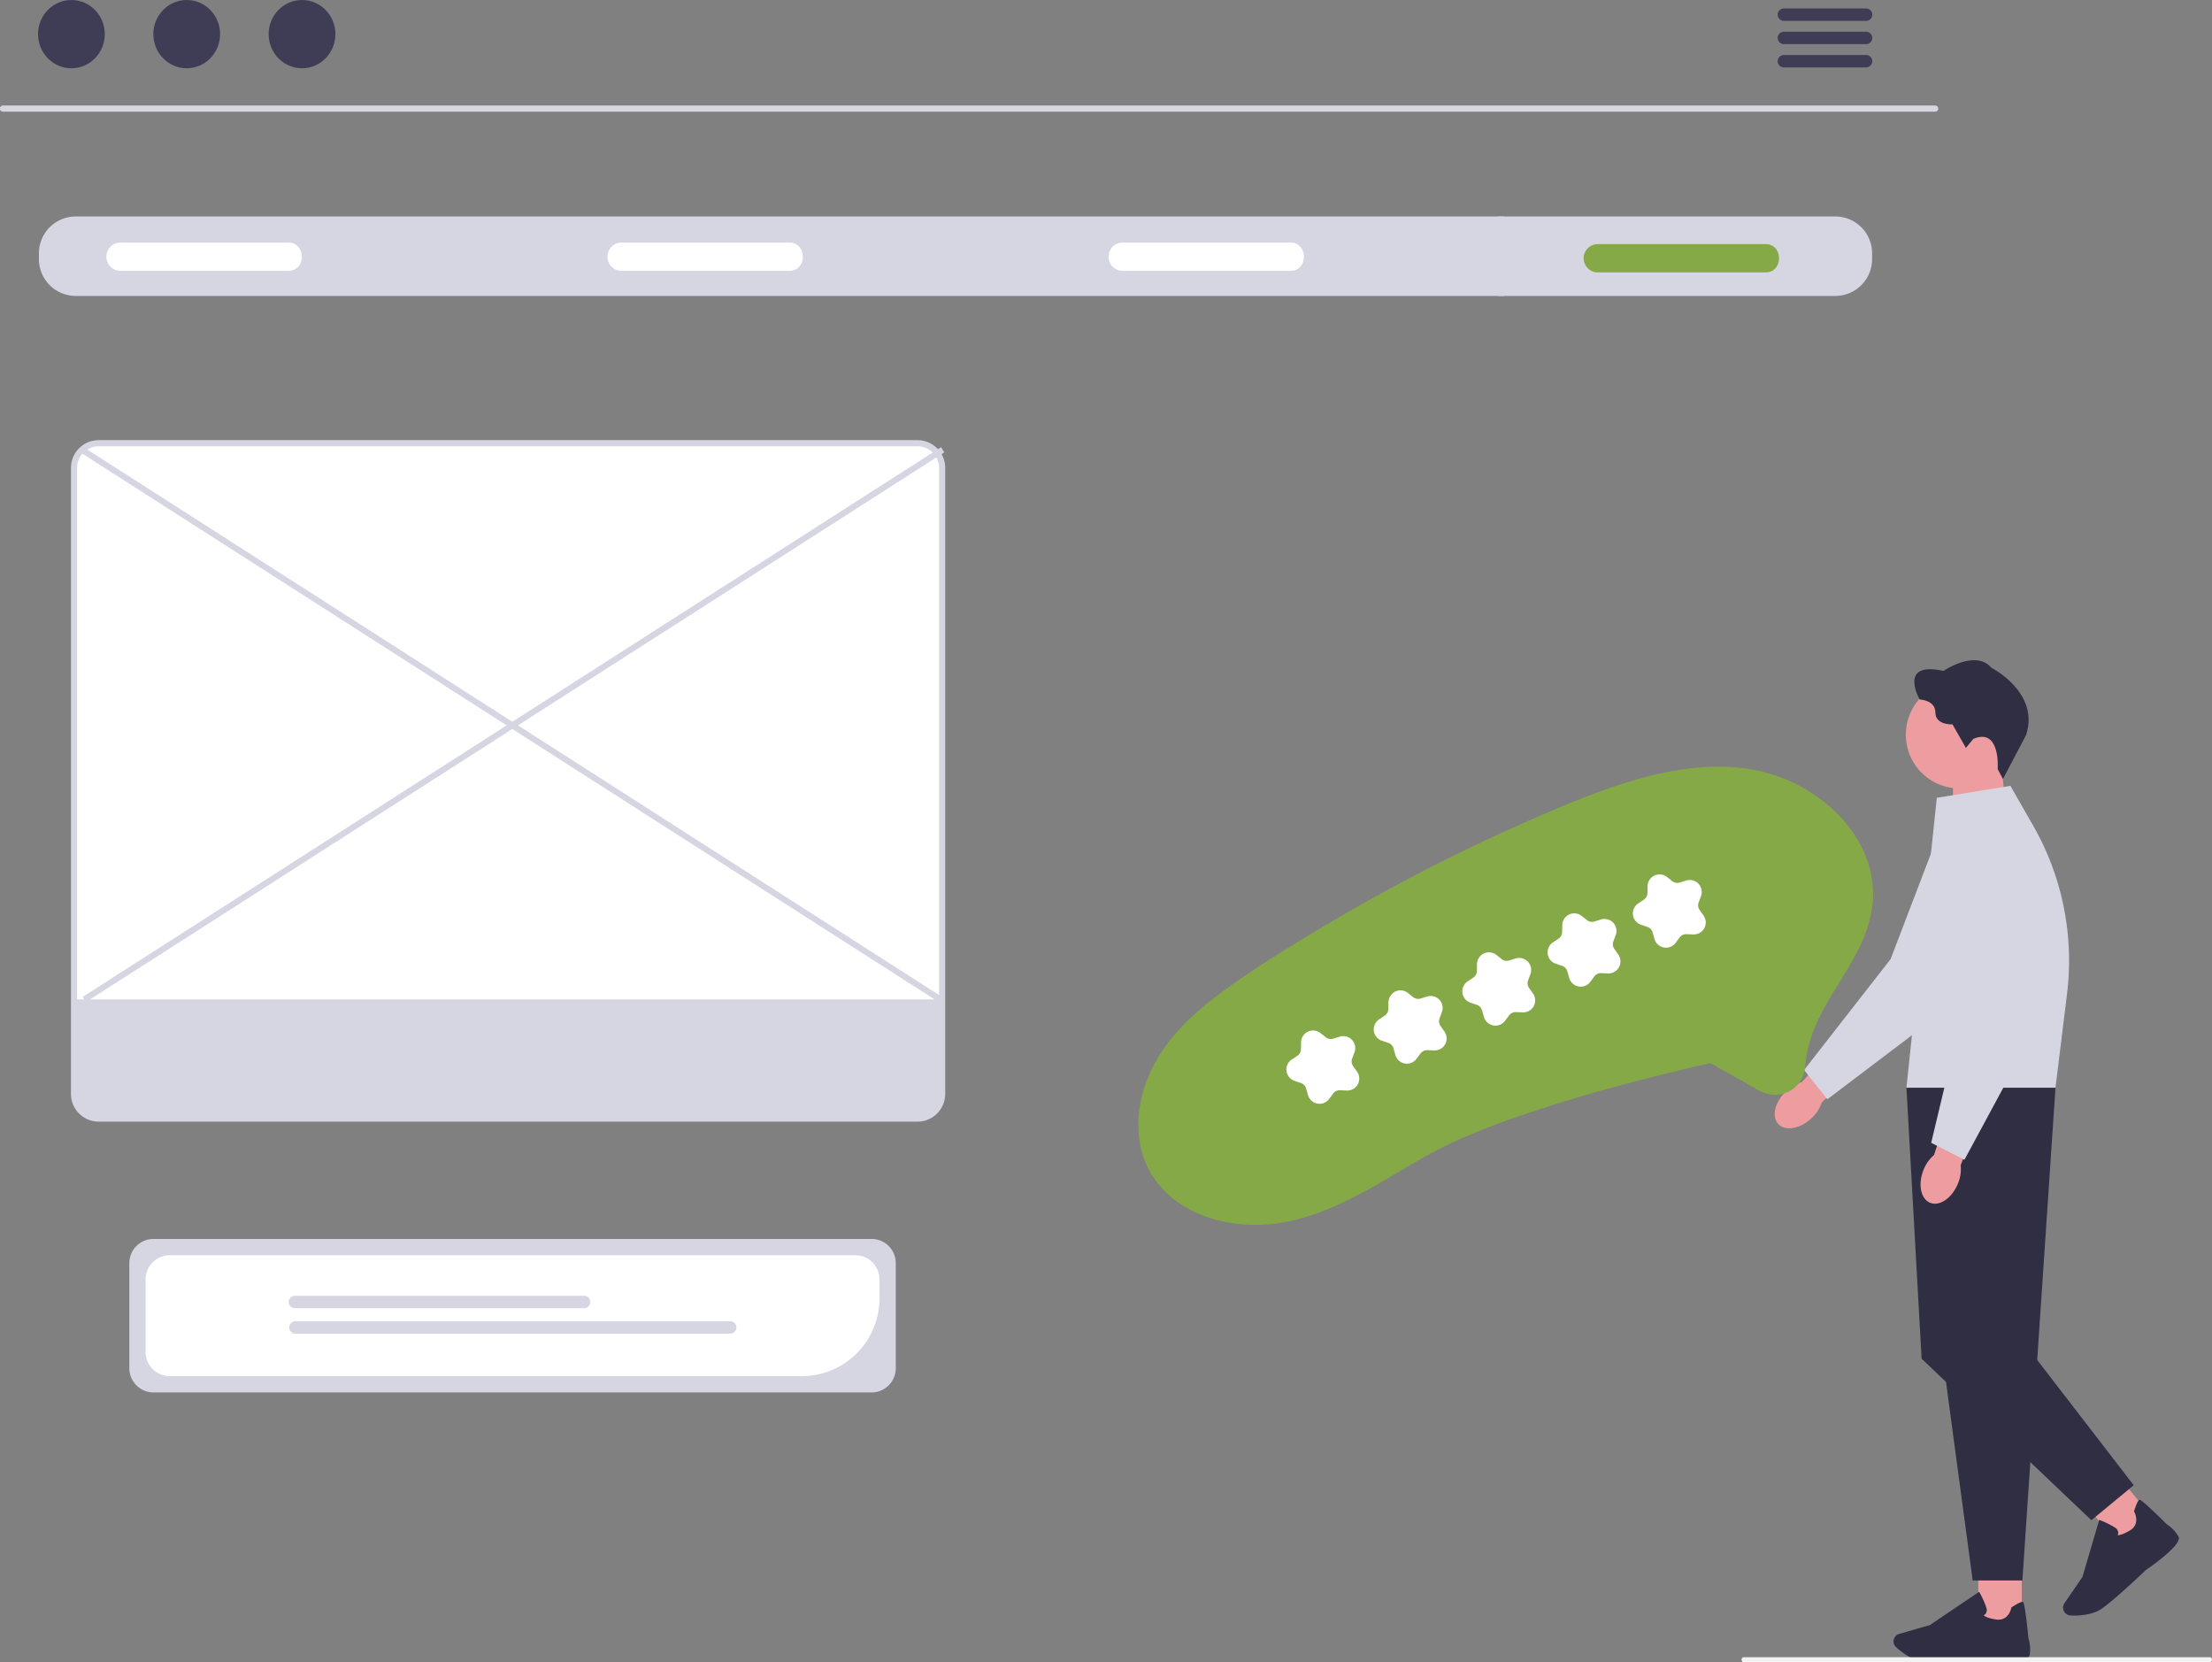 <svg xmlns="http://www.w3.org/2000/svg" width="800.417" height="601.352" viewBox="0 0 800.417 601.352" xmlns:xlink="http://www.w3.org/1999/xlink" role="img" artist="Katerina Limpitsouni" source="https://undraw.co/"><rect x="0" y="0" width="800.417" height="601.352" fill="#808080" stroke="none"/><g transform="translate(-560.001 -239)"><g transform="translate(1202.178 477.843)"><path d="M433.246,314.1h0A13.781,13.781,0,0,1,439,310.734l15.831-17.264,8.349,8-16.969,16.654a13.531,13.531,0,0,1-3.6,5.564c-4.062,3.882-9.446,4.881-12.029,2.23s-1.4-7.937,2.653-11.812h.016Z" transform="translate(-429.207 -158.058)" fill="#ed9da0"/><path d="M443.391,279.491l8.41,10.573,43.469-32.9.038-.075,25.4-47.4A16.259,16.259,0,1,0,491.19,196.2l-16.482,43.138-31.32,40.142Z" transform="translate(-432.751 -131.216)" fill="#d6d6e3"/><path d="M532.831,164.58H515.11v28.114l19.539-6.422Z" transform="translate(-450.611 -125.95)" fill="#ed9da0"/><path d="M492.419,142.558A19.458,19.458,0,1,0,511.877,123.1,19.458,19.458,0,0,0,492.419,142.558Z" transform="translate(-444.965 -115.616)" fill="#ed9da0"/><path d="M526.662,152.522l1.9,3.6,8.38-15.926c5.046-15.454-12.577-24.328-12.577-24.328-5.749-6.773-17.308,1.149-17.308,1.149-16.67-3.7-8.624,10.347-8.624,10.347s5.688.127,5.688,4.722,6.191,4.28,6.191,4.28l4.851,8.493,2.681-3.259C527.811,137.384,526.662,152.522,526.662,152.522Z" transform="translate(-445.973 -113.134)" fill="#2f2e43"/><rect width="15.723" height="22.308" transform="translate(73.676 326.692)" fill="#ed9da0"/><path d="M501.867,587.449c6.9,0,16.977-.721,17.052-.729,2.7.24,16.151,1.3,16.82-1.78a13.222,13.222,0,0,0-.42-6.191c-1.3-12.862-1.78-13.013-2.065-13.1-.458-.135-1.794.5-3.965,1.9l-.135.09-.03.158c-.038.2-.995,4.919-5.557,4.2-3.123-.5-4.137-1.186-4.46-1.525a1.922,1.922,0,0,0,.826-.691,2.416,2.416,0,0,0,.172-2.012,31.837,31.837,0,0,0-2.418-5.428l-.2-.36-17.871,12.06L488.578,577.2a2.825,2.825,0,0,0-1.84,1.63h0a2.847,2.847,0,0,0,.721,3.214c2,1.8,5.992,4.889,10.171,5.271,1.111.111,2.583.143,4.235.143h0Z" transform="translate(-443.502 -224.948)" fill="#2f2e43"/><rect width="15.725" height="22.311" transform="translate(110.581 303.264) rotate(-39.564)" fill="#ed9da0"/><path d="M585.446,554.511c5.317-4.4,12.622-11.376,12.675-11.428,2.23-1.525,13.276-9.287,11.83-12.089a13.1,13.1,0,0,0-4.273-4.505c-9.2-9.093-9.656-8.9-9.935-8.778-.442.188-1.066,1.525-1.847,3.987l-.045.15.075.143c.111.18,2.373,4.438-1.6,6.78-2.725,1.606-3.942,1.719-4.408,1.667a1.915,1.915,0,0,0,.2-1.066,2.421,2.421,0,0,0-1.149-1.658,31.938,31.938,0,0,0-5.323-2.643l-.383-.15-6.081,20.674-6.5,9.468a2.849,2.849,0,0,0-.376,2.432h0a2.856,2.856,0,0,0,2.606,2.02c2.688.111,7.727-.053,11.188-2.418.917-.631,2.073-1.539,3.349-2.59h0Z" transform="translate(-463.826 -213.913)" fill="#2f2e43"/><path d="M492.708,319.1l23.968,178.282h17.977L546.637,319.1H492.7Z" transform="translate(-445.028 -164.444)" fill="#2f2e43"/><path d="M539.142,416.482l35.8,46.442-15.318,12.652-61.43-58.426L492.7,319.1l10.985,9.822Z" transform="translate(-445.028 -164.444)" fill="#2f2e43"/><path d="M503.685,177.995,492.7,282.871h53.935l4.182-34.037a98.22,98.22,0,0,0-12.224-60.7l-8.273-14.462-26.634,4.325h0Z" transform="translate(-445.027 -128.214)" fill="#d6d6e3"/><path d="M500.556,349.588h0a13.739,13.739,0,0,1,3.83-5.452l7.241-22.286,10.925,3.822-8.523,22.189a13.453,13.453,0,0,1-.969,6.563c-2.08,5.212-6.57,8.357-10.016,7.02s-4.558-6.646-2.478-11.856Z" transform="translate(-446.733 -165.128)" fill="#ed9da0"/><path d="M504.621,308.205l12.036,6.127,25.9-47.974v-.082L546,212.611a16.26,16.26,0,1,0-32.453,0l2.905,46.081-11.83,49.521h0Z" transform="translate(-447.998 -133.604)" fill="#d6d6e3"/></g><path d="M742.338,733.271H911.35c.338-.017.607-.412.607-.894s-.268-.877-.607-.894H742.338c-.338.017-.607.412-.607.894S742,733.254,742.338,733.271Z" transform="translate(448.461 107.068)" fill="#f2f2f2"/><path d="M962.207,200.837H263.129a1.123,1.123,0,1,1,0-2.245H962.207a1.123,1.123,0,1,1,0,2.245Z" transform="translate(297.994 78.574)" fill="#d6d6e3"/><ellipse cx="12.079" cy="12.348" rx="12.079" ry="12.348" transform="translate(573.76 239)" fill="#3f3d56"/><ellipse cx="12.079" cy="12.348" rx="12.079" ry="12.348" transform="translate(615.486 239)" fill="#3f3d56"/><ellipse cx="12.079" cy="12.348" rx="12.079" ry="12.348" transform="translate(657.211 239)" fill="#3f3d56"/><path d="M875.773,166.838h-29.64a2.245,2.245,0,1,0,0,4.489h29.64a2.245,2.245,0,1,0,0-4.489Z" transform="translate(359.424 75.222)" fill="#3f3d56"/><path d="M875.773,174.458h-29.64a2.245,2.245,0,1,0,0,4.489h29.64a2.245,2.245,0,1,0,0-4.489Z" transform="translate(359.424 76.026)" fill="#3f3d56"/><path d="M875.773,182.068h-29.64a2.245,2.245,0,1,0,0,4.489h29.64a2.245,2.245,0,1,0,0-4.489Z" transform="translate(359.424 76.83)" fill="#3f3d56"/><path d="M924.789,234.906H288.047a13.32,13.32,0,0,0-13.3,13.3v2.145a13.32,13.32,0,0,0,13.3,13.3H924.789a13.32,13.32,0,0,0,13.3-13.3v-2.145a13.32,13.32,0,0,0-13.3-13.3Z" transform="translate(299.338 82.408)" fill="#d6d6e3"/><path d="M362.559,253.684H301.948a5.118,5.118,0,0,1,0-10.236h60.611C369.159,243.355,369.225,253.777,362.559,253.684Z" transform="translate(301.67 83.31)" fill="#fff"/><path d="M526.559,253.684H465.948a5.118,5.118,0,0,1,0-10.236h60.611C533.159,243.355,533.225,253.777,526.559,253.684Z" transform="translate(318.982 83.31)" fill="#fff"/><path d="M690.559,253.684H629.948a5.118,5.118,0,0,1,0-10.236h60.611C697.159,243.355,697.225,253.777,690.559,253.684Z" transform="translate(336.297 83.31)" fill="#fff"/><path d="M846.059,254.184H785.448a5.118,5.118,0,0,1,0-10.236h60.611C852.659,243.855,852.725,254.277,846.059,254.184Z" transform="translate(352.713 83.362)" fill="#85A947"/><rect width="2.211" height="28.745" transform="translate(1101.996 317.314)" fill="#d6d6e3"/><path d="M572.941,625.021H313.073a8.744,8.744,0,0,1-8.734-8.734v-38.06a8.744,8.744,0,0,1,8.734-8.734H572.941a8.744,8.744,0,0,1,8.734,8.734v38.06a8.744,8.744,0,0,1-8.734,8.734Z" transform="translate(302.463 117.73)" fill="#d6d6e3"/><path d="M547.129,618.567H318.4a8.744,8.744,0,0,1-8.734-8.734V583.56a8.744,8.744,0,0,1,8.734-8.734H566.487a8.744,8.744,0,0,1,8.734,8.734v6.915a28.124,28.124,0,0,1-28.092,28.092Z" transform="translate(303.025 118.293)" fill="#fff"/><path d="M463.279,592.587H358.832a2.252,2.252,0,1,1,0-4.5H463.279a2.252,2.252,0,1,1,0,4.5Z" transform="translate(307.977 119.693)" fill="#d6d6e3"/><path d="M516.152,600.92H358.832a2.252,2.252,0,0,1,0-4.5h157.32a2.252,2.252,0,1,1,0,4.5Z" transform="translate(307.977 120.572)" fill="#d6d6e3"/><path d="M591.452,553.437h-296.3a8.928,8.928,0,0,1-8.918-8.918v-226.5a8.928,8.928,0,0,1,8.918-8.918h296.3a8.928,8.928,0,0,1,8.918,8.918v226.5a8.928,8.928,0,0,1-8.918,8.918Z" transform="translate(300.551 90.241)" fill="#fff"/><path d="M591.558,554.648h-296.3a10.035,10.035,0,0,1-10.024-10.024v-226.5a10.035,10.035,0,0,1,10.024-10.023h296.3a10.035,10.035,0,0,1,10.024,10.023v226.5a10.035,10.035,0,0,1-10.024,10.024Zm-296.3-244.331a7.821,7.821,0,0,0-7.812,7.812v226.5a7.821,7.821,0,0,0,7.812,7.812h296.3a7.821,7.821,0,0,0,7.813-7.812v-226.5a7.821,7.821,0,0,0-7.812-7.812Z" transform="translate(300.445 90.136)" fill="#d6d6e3"/><path d="M286.85,491.106v34.2a8.246,8.246,0,0,0,8.233,8.233h296.3a8.246,8.246,0,0,0,8.233-8.233v-34.2Z" transform="translate(300.615 109.455)" fill="#d6d6e3"/><rect width="2.211" height="368.774" transform="translate(589.064 402.653) rotate(-57.371)" fill="#d6d6e3"/><rect width="368.774" height="2.211" transform="translate(589.943 599.63) rotate(-32.629)" fill="#d6d6e3"/><g transform="translate(17.219)"><path d="M.051,61.806A33.822,33.822,0,0,0,4.422,76.219c5.315,9.334,14.429,16.092,24.246,20.109,12.264,5.019,25.935,5.173,38.951,4.054,12.089-1.039,24.055-3.449,36.188-3.945a252.137,252.137,0,0,1,28.134.671c18.156,1.289,36.237,3.68,54.2,6.578q7.3,1.163,14.565,2.5a7.206,7.206,0,0,1,1.353.251c.088.036.229.008.31.059.146.092-.592-.234-.144.136a13.417,13.417,0,0,1,1.659,2.134l6.635,8.538c1.9,2.449,3.668,5.423,6.127,7.353a11.1,11.1,0,0,0,12.282.856,12.274,12.274,0,0,0,4.567-5.188,44.782,44.782,0,0,1,5.431-7.839c7.893-9.208,18.863-14.872,28.039-22.62a49.94,49.94,0,0,0,11.214-12.819,36.248,36.248,0,0,0,4.633-14.394c1.1-10.3-2.061-20.8-7.376-29.558a59.046,59.046,0,0,0-23.97-21.94c-11.1-5.657-23.392-8.413-35.709-9.786C202.68-.089,189.451-.084,176.31.063q-22.122.246-44.164,1.946-22.072,1.708-43.97,4.857c-14.008,2.014-28.187,4.113-41.9,7.677C34.163,17.69,22.084,22.611,13.039,31.527,5,39.454-.6,50.3.051,61.806Z" transform="matrix(0.921, -0.391, 0.391, 0.921, 933.963, 604.613)" fill="#85A947"/><path d="M8.041,26a4.343,4.343,0,0,1-4.114-4.879l.311-2.45a2.926,2.926,0,0,0-.952-2.548l-1.84-1.645A4.331,4.331,0,0,1,3.523,7L5.95,6.536A2.921,2.921,0,0,0,8.077,4.845l1-2.262a4.332,4.332,0,0,1,7.76-.336l1.187,2.165a2.921,2.921,0,0,0,2.268,1.5l2.456.248a4.331,4.331,0,0,1,2.718,7.276l-1.692,1.8a2.916,2.916,0,0,0-.727,2.619l.522,2.415A4.331,4.331,0,0,1,17.487,25.1l-2.234-1.053a2.914,2.914,0,0,0-2.717.117L10.4,25.412A4.336,4.336,0,0,1,8.041,26Z" transform="matrix(0.921, -0.391, 0.391, 0.921, 1004.206, 617.252)" fill="#fff"/><path d="M8.045,26a4.375,4.375,0,0,1-2.917-1.3,4.488,4.488,0,0,1-1.174-3.75L4.239,18.7a2.977,2.977,0,0,0-.97-2.595L1.562,14.582A4.453,4.453,0,0,1,0,11.088,4.329,4.329,0,0,1,3.527,7l2.4-.455A2.977,2.977,0,0,0,8.094,4.818l.894-2.03A4.532,4.532,0,0,1,12.81.007a4.309,4.309,0,0,1,4.028,2.241l1.173,2.14a2.978,2.978,0,0,0,2.312,1.531l2.277.23A4.451,4.451,0,0,1,25.917,8.06a4.331,4.331,0,0,1-.45,5.38L23.8,15.218a2.976,2.976,0,0,0-.741,2.667l.482,2.23a4.472,4.472,0,0,1-.786,3.746,4.32,4.32,0,0,1-5.26,1.244L15.28,24.064a2.975,2.975,0,0,0-2.765.12l-2.11,1.228A4.336,4.336,0,0,1,8.045,26Z" transform="matrix(0.921, -0.391, 0.391, 0.921, 1035.82, 602.733)" fill="#fff"/><path d="M8.041,26a4.343,4.343,0,0,1-4.114-4.879l.311-2.45a2.926,2.926,0,0,0-.952-2.548l-1.84-1.645A4.331,4.331,0,0,1,3.523,7L5.95,6.536A2.921,2.921,0,0,0,8.077,4.845l1-2.262a4.332,4.332,0,0,1,7.76-.336l1.187,2.165a2.921,2.921,0,0,0,2.268,1.5l2.456.248a4.331,4.331,0,0,1,2.718,7.276l-1.692,1.8a2.916,2.916,0,0,0-.727,2.619l.522,2.415A4.331,4.331,0,0,1,17.487,25.1l-2.234-1.053a2.914,2.914,0,0,0-2.717.117L10.4,25.412A4.336,4.336,0,0,1,8.041,26Z" transform="matrix(0.921, -0.391, 0.391, 0.921, 1067.865, 588.973)" fill="#fff"/><path d="M8.041,26a4.343,4.343,0,0,1-4.114-4.879l.311-2.45a2.926,2.926,0,0,0-.952-2.548l-1.84-1.645A4.331,4.331,0,0,1,3.523,7L5.95,6.536A2.921,2.921,0,0,0,8.077,4.845l1-2.262a4.332,4.332,0,0,1,7.76-.336l1.187,2.165a2.921,2.921,0,0,0,2.268,1.5l2.456.248a4.331,4.331,0,0,1,2.718,7.276l-1.692,1.8a2.916,2.916,0,0,0-.727,2.619l.522,2.415A4.331,4.331,0,0,1,17.487,25.1l-2.234-1.053a2.914,2.914,0,0,0-2.717.117L10.4,25.412A4.336,4.336,0,0,1,8.041,26Z" transform="matrix(0.921, -0.391, 0.391, 0.921, 1098.724, 574.873)" fill="#fff"/><path d="M8.041,26a4.343,4.343,0,0,1-4.114-4.879l.311-2.45a2.926,2.926,0,0,0-.952-2.548L1.446,14.481A4.331,4.331,0,0,1,3.523,7L5.95,6.536A2.92,2.92,0,0,0,8.077,4.845l1-2.262a4.332,4.332,0,0,1,7.76-.336l1.187,2.165a2.921,2.921,0,0,0,2.268,1.5l2.456.248a4.331,4.331,0,0,1,2.718,7.276l-1.692,1.8a2.916,2.916,0,0,0-.727,2.619l.522,2.415A4.331,4.331,0,0,1,17.487,25.1l-2.234-1.053a2.914,2.914,0,0,0-2.717.117L10.4,25.412A4.336,4.336,0,0,1,8.041,26Z" transform="matrix(0.921, -0.391, 0.391, 0.921, 1129.585, 560.774)" fill="#fff"/></g></g></svg>